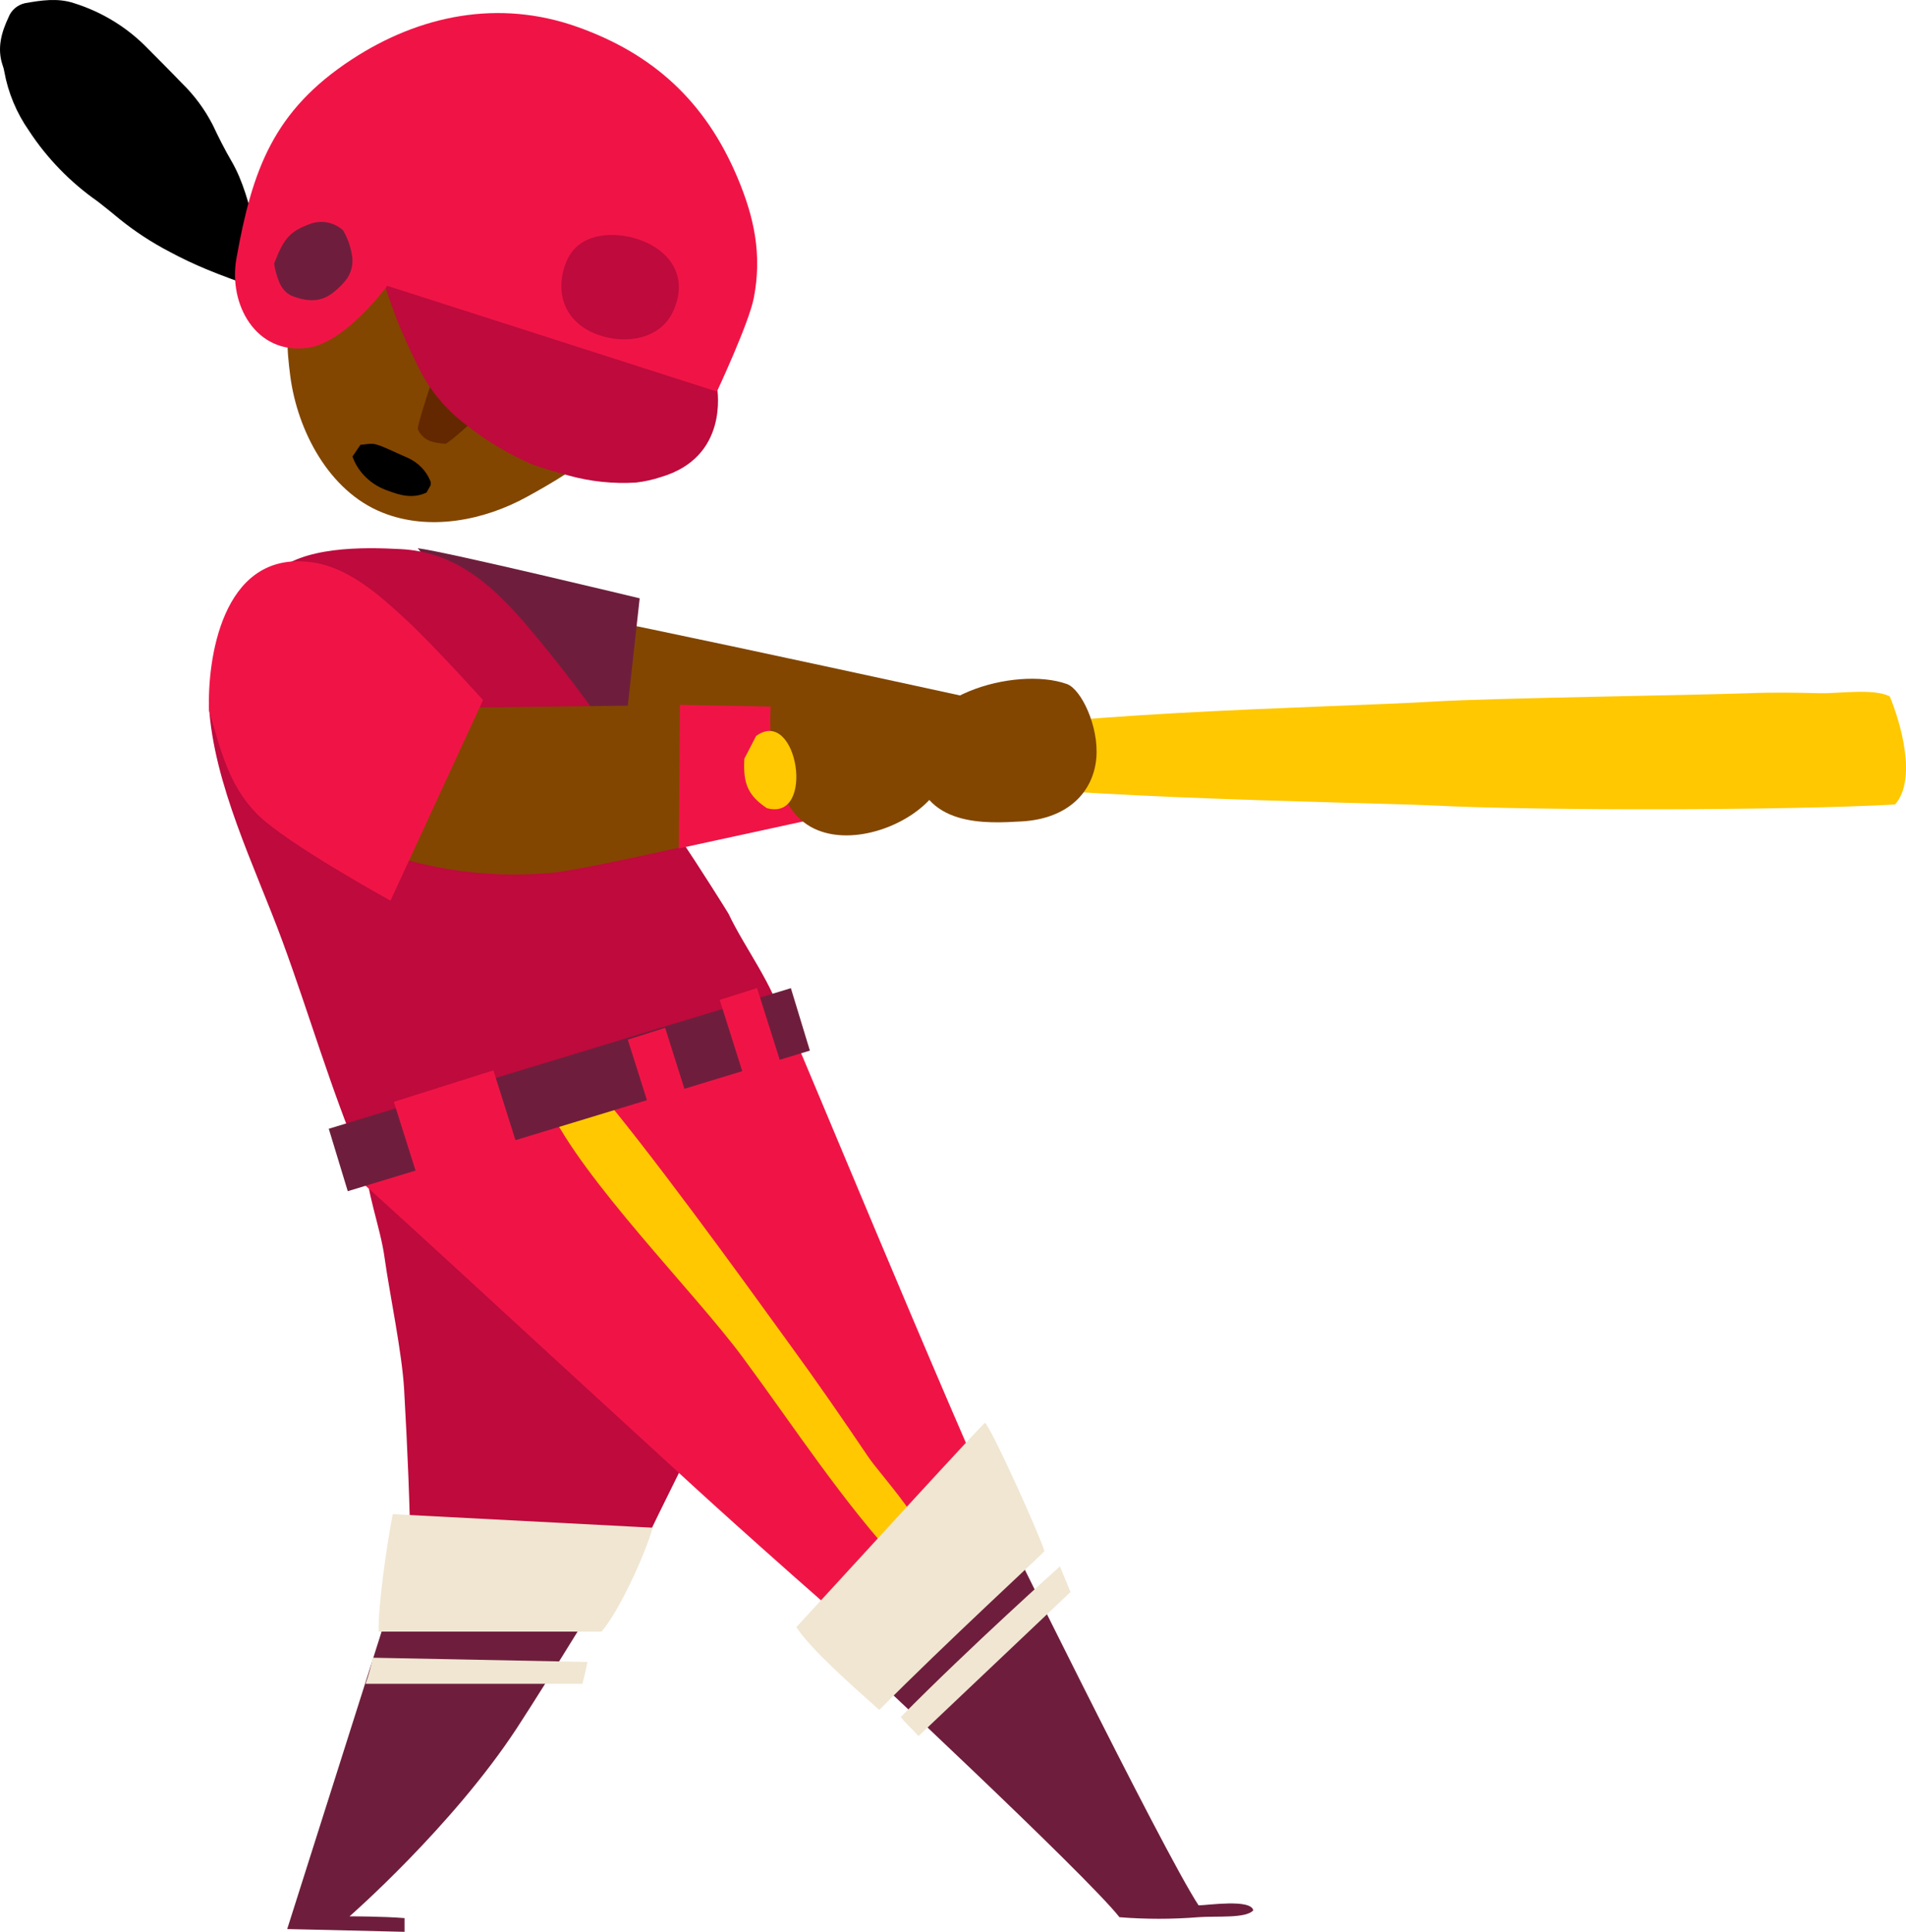 <svg version="1.1" xmlns="http://www.w3.org/2000/svg" xmlns:xlink="http://www.w3.org/1999/xlink" width="148" height="150" viewBox="0,0,148,150"><g transform="translate(-146,-114.75)"><g data-paper-data="{&quot;isPaintingLayer&quot;:true}" fill-rule="nonzero" stroke="none" stroke-linecap="butt" stroke-linejoin="miter" stroke-miterlimit="10" stroke-dasharray="" stroke-dashoffset="0" style="mix-blend-mode: normal"><g data-paper-data="{&quot;index&quot;:null}" stroke-width="1"><path d="M190.217,162.386c0.826,-0.117 38.906,8.236 38.906,8.236v3.925l-41.561,-1.713c0.11,-0.9 2.247,-9.527 2.655,-10.448z" fill="#824600"/><path d="M195.671,161.207l-1.701,15.367l-15.532,-19.256c2.269,0.282 17.233,3.889 17.233,3.889z" fill="#6e1e3c"/></g><g data-paper-data="{&quot;index&quot;:null}" stroke-width="1"><path d="M176.117,200.159l13.27,-9.395l17.836,4.163c1.361,1.158 0.061,7.488 -0.161,8.881c-0.625,3.964 -1.476,7.888 -2.55,11.752c-1.894,6.811 -6.987,15.317 -9.704,21.825l-16.914,-1.332c-0.078,-4.773 -0.244,-8.612 -0.511,-13.369c-0.161,-2.91 -1.111,-7.353 -1.516,-10.241c-0.334,-2.479 -1.483,-5.244 -1.483,-7.683z" fill="#be0a3c"/><path d="M173.144,263.546c0,0 2.551,0 4.27,0.138v1.066c-3.473,-0.094 -9.113,-0.215 -9.113,-0.215l8.938,-28.163l16.405,0.502c0,0 -4.741,7.814 -7.529,12.088c-5.001,7.621 -12.971,14.584 -12.971,14.584z" fill="#6e1e3c"/><path d="M196.685,233.37c-0.656,2.226 -2.565,6.389 -3.97,8.069h-17.314c-0.06,-1.909 0.64,-6.792 1.094,-9.121z" fill="#f0e6d2"/><path d="M174.942,243.466l16.674,0.33c-0.11,0.574 -0.242,1.14 -0.395,1.697h-16.837c0.236,-0.649 0.423,-1.328 0.558,-2.027z" fill="#f0e6d2"/></g><path d="M165.155,166.108c-0.028,-1.848 2.355,-6.454 2.073,-6.796c2.261,-2.168 7.01,-2.079 9.896,-1.925c4.113,0.221 6.882,2.598 9.508,5.599c3.006,3.506 5.776,7.206 8.293,11.076c1.343,2.019 2.676,4.066 4.063,6.068c1.106,1.611 3.599,5.571 3.583,5.571c1.277,2.703 3.538,5.572 4.251,8.479c-11.018,3.034 -21.942,7.049 -32.756,10.773c-2.382,-5.632 -4.046,-11.452 -6.158,-17.183c-2.112,-5.731 -5.335,-12.136 -5.689,-18.297c0.011,-0.011 2.936,-3.365 2.936,-3.365z" data-paper-data="{&quot;index&quot;:null}" fill="#be0a3c" stroke-width="1"/><path d="M217.976,172.363c7.399,-2.293 31.649,-2.67 39.332,-3.138c4.467,-0.274 20.066,-0.491 24.511,-0.65c1.833,-0.075 3.628,-0.046 5.472,0c1.444,0.039 4.228,-0.4 5.45,0.251c0.844,2.048 2.128,6.419 0.411,8.388c-8.294,0.467 -27.65,0.502 -35.938,0.074c-4.089,-0.217 -35.611,-0.656 -38.733,-2.5c0.05,-0.884 -0.555,-1.54 -0.505,-2.425z" data-paper-data="{&quot;index&quot;:null}" fill="#ffc800" stroke-width="1"/><g data-paper-data="{&quot;index&quot;:null}" stroke-width="1"><path d="M199.709,169.48c0,0 12.698,6.765 13.195,8.042c-1.704,0.06 -20.429,4.687 -24.144,5.006c-5.268,0.476 -10.573,-0.389 -15.39,-2.511l0.324,-10.218z" fill="#824600"/><path d="M198.712,180.628l0.086,-11.148l10.43,0.199l1.649,8.305l-12.165,2.644" fill="#f01446"/><path d="M218.453,176.525c-1.946,2.429 -6.561,4.07 -9.494,2.429c-3.173,-1.789 -3.327,-7.018 -3.064,-10.299c3.492,-0.323 8.222,-0.361 11.511,0.957c2.023,1.914 1.782,4.507 1.047,6.913z" fill="#824600"/></g><path d="M231.131,173.593c-0.217,2.585 -2.128,4.733 -5.813,4.938c-2.585,0.144 -7.825,0.538 -8.337,-4.6c-0.511,-5.138 7.881,-7.491 11.86,-6.07c1.117,0.399 2.49,3.285 2.29,5.732z" data-paper-data="{&quot;index&quot;:null}" fill="#824600" stroke-width="1"/><path d="M204.711,171.897c3.213,-2.344 4.662,6.679 0.833,5.601c-1.449,-0.97 -1.855,-1.892 -1.747,-3.833z" data-paper-data="{&quot;index&quot;:null}" fill="#ffc800" stroke-width="1"/><g data-paper-data="{&quot;index&quot;:null}" stroke-width="1"><path d="M165.644,137.03c-1.199,-0.447 -2.409,-0.871 -3.586,-1.361c-0.994,-0.41 -1.961,-0.869 -2.903,-1.377c-1.381,-0.72 -2.684,-1.573 -3.889,-2.547c-0.56,-0.463 -1.121,-0.925 -1.681,-1.355c-2.125,-1.485 -3.938,-3.351 -5.34,-5.497c-0.963,-1.379 -1.614,-2.941 -1.911,-4.583c-0.026,-0.167 -0.069,-0.331 -0.129,-0.489c-0.448,-1.318 -0.101,-2.542 0.46,-3.734c0.208,-0.547 0.686,-0.956 1.272,-1.089c1.266,-0.223 2.549,-0.424 3.816,0c2.066,0.648 3.941,1.768 5.469,3.266c0.964,0.974 1.939,1.943 2.886,2.928c0.982,0.954 1.797,2.057 2.415,3.266c0.448,0.947 0.919,1.894 1.451,2.802c0.925,1.584 1.328,3.331 1.827,5.051c0.179,0.615 0.207,1.268 0.376,1.889c0.189,0.942 0.101,1.917 -0.253,2.813c-0.14,0.022 -0.218,0.055 -0.28,0.017z" fill="#000000"/><path d="M168.728,137.559l11.489,-8.62l12.413,20.21c-0.781,1.464 -4.315,3.409 -5.739,4.191c-3.323,1.829 -7.577,2.661 -11.183,1.214c-4.194,-1.663 -6.62,-6.414 -7.168,-10.599c-0.272,-2.078 -0.427,-4.368 0.188,-6.396z" fill="#824600"/><path d="M180.577,149.209c-0.841,-0.079 -1.694,-0.153 -2.137,-1.137c-0.091,-0.597 4.388,-13.753 5.19,-14.065c0.727,0.608 4.837,7.567 4.945,7.703c-0.221,0.489 -7.589,7.545 -7.998,7.499z" fill="#642800"/><path d="M175.589,149.385c0.695,0.275 1.364,0.615 2.054,0.905c0.841,0.374 1.489,1.048 1.8,1.874c0.012,0.084 0.012,0.17 0,0.254l-0.324,0.575c-1.051,0.5 -2.049,0.22 -2.989,-0.14c-1.304,-0.438 -2.322,-1.417 -2.76,-2.653l0.616,-0.91c0.982,-0.12 0.992,-0.12 1.603,0.095z" fill="#000000"/></g><g data-paper-data="{&quot;index&quot;:null}" stroke-width="1"><path d="M201.691,144.867c0,0.179 0.928,5.362 -4.366,6.922c-0.629,0.209 -1.278,0.353 -1.936,0.43c-1.778,0.111 -3.563,-0.078 -5.278,-0.559c-0.326,-0.084 -2.172,-0.604 -2.751,-0.839c-1.924,-0.823 -3.723,-1.909 -5.346,-3.226c-1.44,-1.112 -2.612,-2.529 -3.432,-4.148c-0.613,-1.202 -1.17,-2.438 -1.688,-3.685c-0.242,-0.559 -2.566,-7.1 -2.509,-7.782z" fill="#be0a3c"/><path d="M164.357,134.827c1.236,-6.92 2.877,-11.47 8.937,-15.449c5.283,-3.465 11.443,-4.705 17.53,-2.541c5.977,2.12 9.98,5.867 12.441,11.701c1.314,3.117 1.913,6.001 1.27,9.333c-0.377,1.971 -2.867,7.284 -2.867,7.284l-25.602,-8.214c0,0 -3.221,4.428 -6.182,4.816c-3.992,0.553 -6.165,-3.36 -5.527,-6.93z" fill="#f01446"/><path d="M194.996,133.171c2.56,0.608 4.636,2.679 3.297,5.702c-0.973,2.206 -3.651,2.623 -5.75,1.908c-2.932,-0.991 -3.472,-3.625 -2.532,-5.786c0.945,-2.168 3.449,-2.19 4.985,-1.824z" fill="#be0a3c"/><path d="M170.078,132.138c0.873,-0.326 1.851,-0.14 2.551,0.485c0.342,0.568 0.574,1.197 0.686,1.853c0.159,0.742 -0.031,1.517 -0.513,2.093c-0.269,0.324 -0.571,0.617 -0.902,0.873c-0.93,0.764 -1.922,0.741 -3.036,0.359c-0.958,-0.314 -1.237,-1.152 -1.47,-2.024c-0.047,-0.188 -0.082,-0.379 -0.106,-0.571c0.763,-1.984 1.242,-2.498 2.79,-3.068z" fill="#6e1e3c"/></g><g data-paper-data="{&quot;index&quot;:null}" stroke-width="1"><path d="M207.046,193.804c0.039,-0.089 13.026,31.351 17.009,39.825c-1.035,2.28 -6.969,7.73 -9.078,9.837c-3.087,-2.463 -12.019,-10.465 -14.956,-13.156l-9.872,-9.053c-5.593,-5.121 -11.141,-10.287 -16.779,-15.358c0.184,-0.456 33.508,-11.678 33.676,-12.095z" fill="#f01446"/><path d="M207.23,219.012c2.134,2.92 4.179,5.88 6.195,8.867c0.913,1.368 5.002,5.707 4.506,7.344l-1.847,1.149c-4.624,-4.95 -8.426,-10.841 -12.431,-16.256c-3.768,-5.09 -12.385,-13.688 -15.078,-19.451c1.037,-0.74 2.366,-1.042 3.414,-1.793c4.415,5.185 11.242,14.607 15.241,20.14z" fill="#ffc800"/><path d="M222.947,231.304c0,0 13.294,27.091 16.122,31.39c0.667,0 4.072,-0.521 4.246,0.387c-0.561,0.65 -2.883,0.426 -4.269,0.533c-2.037,0.163 -4.083,0.163 -6.12,0c-2.653,-3.364 -21.036,-20.494 -21.036,-20.494z" fill="#6e1e3c"/><path d="M207.836,241.094c5.14,-5.587 14.429,-15.77 14.657,-15.871c0.722,0.873 4.342,8.961 4.603,9.974c-0.147,0.214 -7.698,7.159 -12.822,12.323c-2.199,-1.971 -5.239,-4.629 -6.438,-6.426z" fill="#f0e6d2"/><path d="M228.303,236.372l0.82,1.994l-11.798,11.181c-0.57,-0.628 -1.044,-1.013 -1.38,-1.481c5.398,-5.465 12.358,-11.694 12.358,-11.694z" fill="#f0e6d2"/></g><g data-paper-data="{&quot;index&quot;:null}"><path d="M207.412,191.478l1.475,4.848l-35.883,10.916l-1.475,-4.848l35.883,-10.916" fill="#6e1e3c" stroke-width="1"/><path d="M184.312,197.86l2.139,6.764l-7.732,2.445l-2.139,-6.764l7.731,-2.445" fill="#f01446" stroke-width="1"/><path d="M204.785,191.471l2.139,6.765l-2.899,0.917l-2.139,-6.765l2.9,-0.917" fill="#f01446" stroke-width="1"/><path d="M197.648,194.558l2.139,6.764l-2.9,0.917l-2.139,-6.764l2.9,-0.917" fill="#f01446" stroke-width="1"/></g><path d="M176.323,184.682c0,0 -8.11,-4.451 -10.361,-6.726c-2.25,-2.275 -2.856,-5.104 -3.732,-8.037c-0.14,-3.958 0.999,-12.159 7.583,-11.556c3.098,0.252 5.651,2.587 7.857,4.638c2.032,1.891 5.837,6.107 5.837,6.107z" data-paper-data="{&quot;index&quot;:null}" fill="#f01446" stroke-width="1"/></g></g></svg>